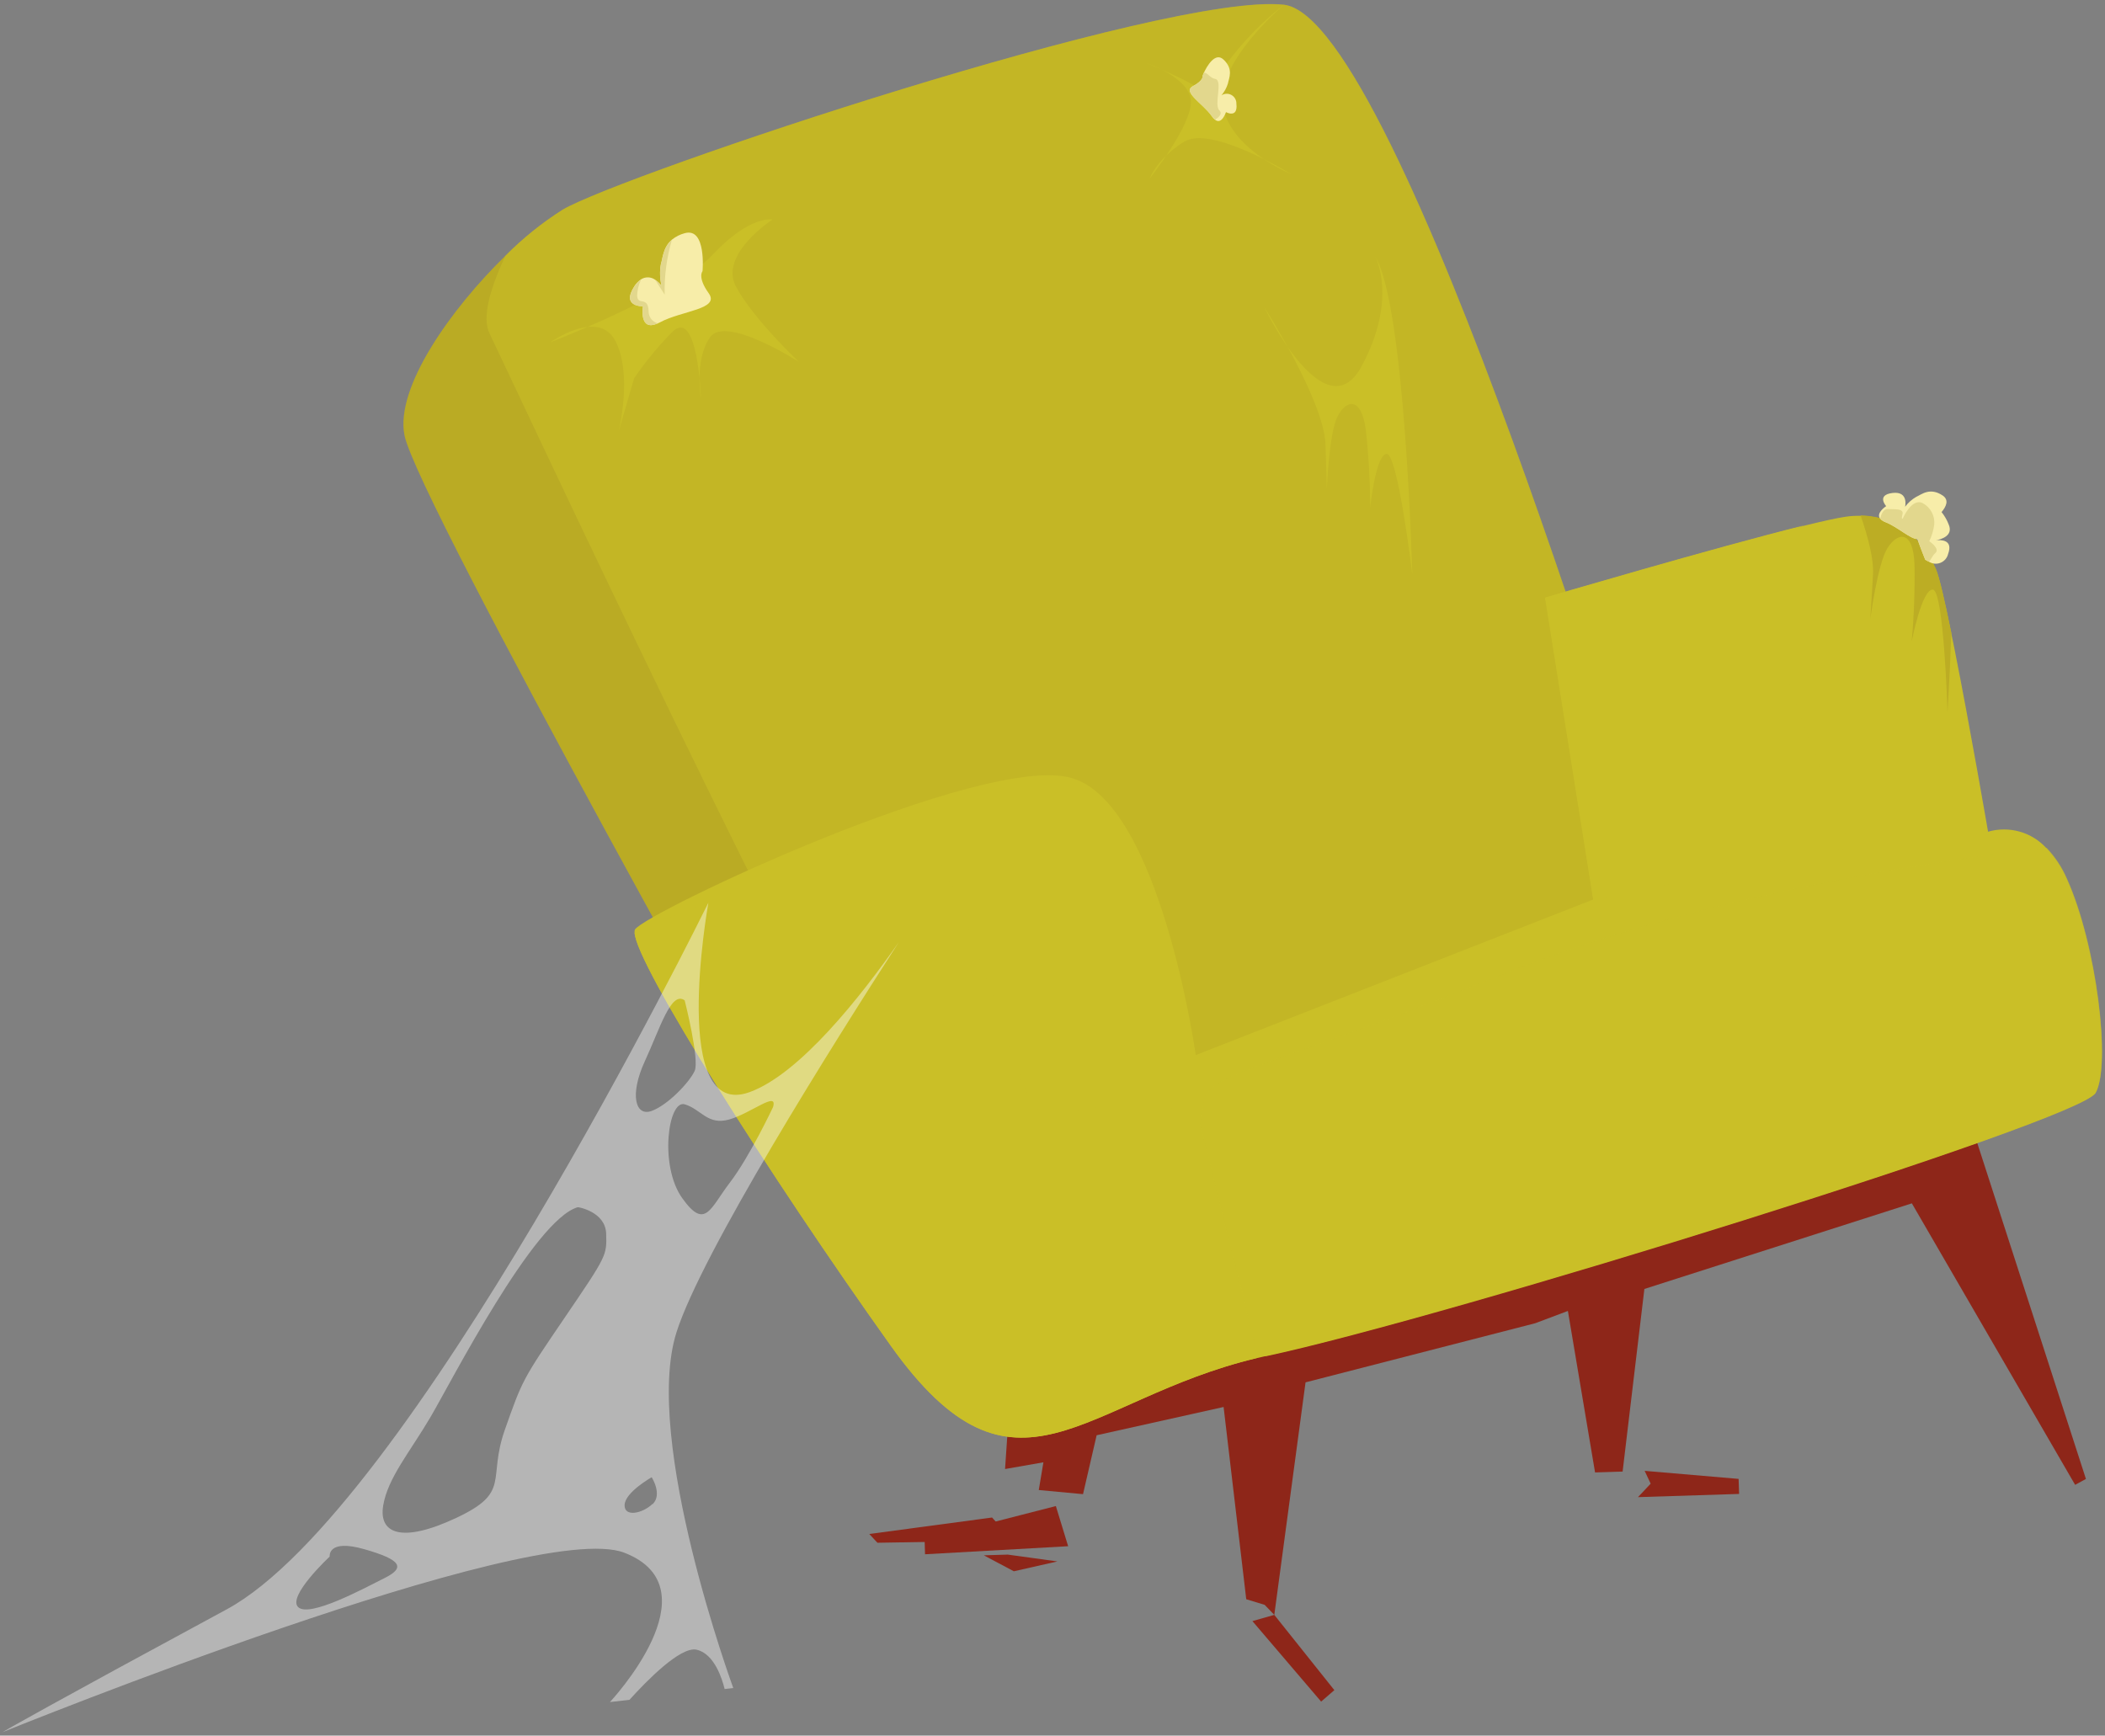 <svg width="382" height="315" viewBox="0 0 382 315" fill="none" xmlns="http://www.w3.org/2000/svg">
<rect x="0" y="0" width="382" height="315" fill="#808080" stroke="none"/>
<path d="M378.54 268.42L358.82 207.45L183.07 256.6L182.39 266.62L189.35 265.4L188.51 270.43L196.54 271.18L199.01 260.49L222.05 255.36L226.16 290.25L229.5 291.27L231.25 293.09L236.92 250.89L278.6 240.16L284.53 237.93L289.46 267.24L294.46 267.08L298.41 233.94L346.95 218.4L376.58 269.49L378.54 268.42Z" fill="#8E2619"/>
<path d="M73.4 79C75.78 90.94 144.7 213.82 144.7 213.82C150.325 216.855 156.512 218.703 162.88 219.25C164.535 219.208 166.181 218.99 167.79 218.6C192.43 213.6 290.28 181.94 295.58 176.17C301.39 169.84 299.98 156.88 299.98 156.88C299.98 156.88 254.1 3.25 232.98 0.88C211.86 -1.49 112.93 31.7 102.12 38.05C98.354 40.438 94.868 43.242 91.73 46.41C81.88 56 71.68 70.32 73.4 79Z" fill="#BAAB24"/>
<g style="mix-blend-mode:screen" opacity="0.55">
<path d="M88.819 60.48C92.499 68.09 146.729 184.48 167.819 218.57C192.459 213.57 290.309 181.91 295.609 176.14C301.419 169.81 300.009 156.85 300.009 156.85C300.009 156.85 254.129 3.22 233.009 0.85C211.889 -1.52 112.929 31.7 102.119 38.05C98.353 40.438 94.868 43.242 91.729 46.41C88.999 52.23 87.409 57.55 88.819 60.48Z" fill="#CABF27"/>
</g>
<path d="M115.16 169.25C115.39 174.99 139.56 213.25 161.67 244.25C184.3 276 196.53 254 228 246.51C228.5 246.38 229 246.27 229.54 246.15H229.72C262.52 239.15 377.45 203.46 380.29 198.37C383.13 193.28 380.43 171.37 375.06 159.52C374.172 157.461 372.926 155.575 371.38 153.95C370.071 152.509 368.383 151.463 366.509 150.933C364.635 150.403 362.651 150.409 360.78 150.95C360.78 150.95 357.51 131.95 354.69 117.79C354.49 116.79 354.29 115.79 354.09 114.89C352.93 109.17 351.9 104.68 351.28 103.27C350.736 102.047 350.065 100.884 349.28 99.8C347.974 97.908 346.232 96.359 344.2 95.283C342.169 94.208 339.908 93.637 337.61 93.62C336.724 93.596 335.837 93.649 334.96 93.78C333.39 94 330.73 94.6 327.38 95.42C311.5 99.34 280.38 108.51 280.38 108.51L289.11 163.26L217 191.49C217 191.49 210.55 145.67 194.4 141.18C178.25 136.69 117.13 165.63 115.23 168.7C115.151 168.872 115.127 169.064 115.16 169.25Z" fill="#CABF27"/>
<g style="mix-blend-mode:multiply">
<path d="M280.439 108.44L289.169 163.19L335.899 153.71C335.899 153.71 317.449 108.27 319.229 101.21C319.839 98.76 323.229 96.83 327.419 95.35C311.539 99.27 280.439 108.44 280.439 108.44Z" fill="#CABF27"/>
</g>
<g style="mix-blend-mode:multiply">
<path d="M228.05 245.27C228.05 245.68 228.05 246.09 228.05 246.48C196.53 254 184.3 276 161.67 244.27C139.56 213.27 115.39 174.99 115.16 169.27C125.58 164.9 162.54 149.78 167.79 153.05C173.91 156.86 184.14 195.55 187.3 200.45C190.46 205.35 205.3 197.88 209.3 199.76C211.38 200.76 214.8 201.38 217.83 204.26L228.05 245.27Z" fill="#CABF27"/>
</g>
<g style="mix-blend-mode:screen" opacity="0.55">
<path d="M217.84 204.24C218.03 202.53 218.21 201.24 218.31 200.45C219.12 194.45 227.15 195.17 272.62 176.87C310.51 161.61 356.99 155.52 371.42 153.87C372.966 155.495 374.211 157.381 375.1 159.44C380.47 171.27 383.17 193.2 380.33 198.29C377.49 203.38 262.56 239.03 229.76 246.07H229.58C229.053 245.818 228.542 245.534 228.05 245.22L217.84 204.24Z" fill="#CABF27"/>
</g>
<path d="M298.46 266.95L315.51 268.41L315.6 271.14L297.25 271.72L299.55 269.28L298.46 266.95Z" fill="#8E2619"/>
<path d="M231.249 293.09L242.149 306.75L239.749 308.83L227.279 294.22L231.249 293.09Z" fill="#8E2619"/>
<path d="M180.03 275.42L157.75 278.41L159.23 280L183.8 279.59L180.03 275.42Z" fill="#8E2619"/>
<path d="M191.61 273.34L167.79 279.45L167.87 282.09L193.84 280.63L191.61 273.34Z" fill="#8E2619"/>
<path d="M182.88 282.15L178.54 282.28L183.98 285.18L191.89 283.39L182.88 282.15Z" fill="#8E2619"/>
<path d="M140.199 39.84C140.199 39.84 130.389 46.16 133.579 52.06C136.769 57.96 144.999 65.7 144.999 65.7C144.999 65.7 131.719 57.12 128.849 61.21C125.979 65.3 127.199 72.27 127.199 72.27C127.199 72.27 126.659 55.27 121.819 60.43C119.335 62.966 117.08 65.717 115.079 68.65L112.259 78.32C112.259 78.32 114.819 68.13 111.739 61.99C108.659 55.85 99.859 62.13 99.859 62.13C99.859 62.13 122.599 53.41 129.369 46.19C136.139 38.97 140.199 39.84 140.199 39.84Z" fill="#CABF27"/>
<path d="M116.679 55.59C116.679 55.59 115.899 60.28 119.379 58.68C119.517 58.631 119.651 58.571 119.78 58.5C123.71 56.37 130.709 56.15 128.609 53.22C126.509 50.29 127.489 49.22 127.489 49.22C127.489 49.22 128.23 41.22 124.27 42.32C123.414 42.541 122.616 42.944 121.929 43.5C120.319 44.88 120.279 46.82 119.929 47.95C119.698 49.241 119.739 50.566 120.049 51.84C119.722 51.43 119.334 51.073 118.9 50.78C118.529 50.508 118.086 50.355 117.627 50.341C117.168 50.327 116.716 50.452 116.33 50.7C115.827 51.039 115.404 51.483 115.09 52C112.69 55.72 116.679 55.59 116.679 55.59Z" fill="#F7EDA9"/>
<path d="M118.91 50.81L120.62 53.47C120.542 50.109 120.984 46.756 121.93 43.53C120.32 44.91 120.28 46.85 119.93 47.98C119.699 49.271 119.74 50.596 120.05 51.87C119.726 51.461 119.341 51.104 118.91 50.81Z" fill="#E2D78D"/>
<path d="M116.68 55.59C116.68 55.59 115.9 60.28 119.38 58.68C118.906 58.561 118.486 58.288 118.184 57.904C117.882 57.521 117.715 57.048 117.71 56.56C117.62 53.56 115.71 55.63 115.62 53.63C115.662 52.628 115.907 51.645 116.34 50.74C115.838 51.079 115.415 51.523 115.1 52.04C112.69 55.72 116.68 55.59 116.68 55.59Z" fill="#E2D78D"/>
<path d="M256.289 104.2C256.289 104.2 255.009 55.61 249.589 46.58C249.589 46.58 253.709 54.26 247.089 66.48C240.469 78.7 229.449 55.79 229.449 55.79C229.449 55.79 240.289 72.7 240.539 80.69L240.789 88.69C240.789 88.69 241.179 78.6 242.729 75.58C244.279 72.56 247.069 71.82 247.869 78.13C248.377 82.779 248.637 87.453 248.649 92.13C248.649 92.13 249.649 82.45 251.649 82.38C253.649 82.31 256.289 104.2 256.289 104.2Z" fill="#CABF27"/>
<path opacity="0.42" d="M110.69 308.91L114.23 308.51C117.41 304.99 123.5 298.78 126.4 299.41C129.64 300.12 131.07 304.76 131.5 306.55L133.07 306.37C133.07 306.37 116.57 261.37 122.76 241.82C127.35 227.36 151.09 189.63 163.11 171C156.11 181 145.11 194.93 136.02 198.22C121.61 203.43 128.33 165.12 128.55 163.84C127.55 165.84 74.26 274.19 41.12 292.1C8.72 309.6 0.89 314.1 0.43 314.39C2.05 313.74 96.7 275.39 113.3 281.81C130.05 288.29 110.69 308.91 110.69 308.91ZM66.11 281.17C72.85 283.09 73.6 284.5 69.81 286.4C66.02 288.3 56.18 293.63 54.12 291.69C52.06 289.75 59.83 282.51 59.83 282.51C59.83 282.51 59.37 279.24 66.11 281.17ZM110 223.89C110.13 227.89 110.13 227.89 102.48 239.14C94.83 250.39 94.83 250.38 91.62 259.49C88.41 268.6 92.84 270.78 82.8 275.49C72.76 280.2 68.7 278.27 69.54 273.24C70.38 268.21 74.4 263.53 78.13 257.18C81.86 250.83 96.91 221.35 104.85 219.1C104.85 219.05 109.87 219.89 110 223.89ZM124.27 200.43C127.27 201.33 128.39 204.3 132.36 203.17C136.33 202.04 141.19 197.89 140.29 200.92C140.29 200.92 136.06 209.92 132.46 214.62C128.86 219.32 127.99 223.32 123.8 217.45C119.61 211.58 121.24 199.52 124.27 200.43ZM117 192.65C119.81 186.56 121.78 179.77 124.25 181.56C124.25 181.56 126.99 192.34 126.06 194.37C125.13 196.4 121.25 200.52 118.28 201.62C115.31 202.72 114.21 198.74 117 192.65ZM118.42 272.95C116.59 274.71 113.23 275.41 113.35 273.11C113.47 270.81 118.26 268.11 118.26 268.11C118.26 268.11 120.26 271.19 118.44 273L118.42 272.95Z" fill="white"/>
<path d="M337.649 93.55C339.039 97.55 340.059 101.55 339.899 104.32L339.419 112.32C339.419 112.32 340.719 102.32 342.539 99.45C344.359 96.58 347.209 96.1 347.429 102.45C347.51 107.123 347.34 111.796 346.919 116.45C346.919 116.45 348.759 106.89 350.759 107.01C352.759 107.13 353.419 129.22 353.419 129.22C353.419 129.22 353.819 123.13 354.119 114.85C352.959 109.13 351.929 104.64 351.309 103.23C350.765 102.007 350.095 100.844 349.309 99.76C348.008 97.864 346.269 96.31 344.239 95.229C342.209 94.148 339.949 93.572 337.649 93.55Z" fill="#BCAD24"/>
<path d="M341.19 94.13C341.466 94.425 341.809 94.648 342.19 94.78C344.33 95.62 346.68 97.83 347.96 97.84C348.6 99.67 349.38 101.58 349.38 101.58C349.59 101.718 349.811 101.838 350.04 101.94C350.35 102.141 350.704 102.264 351.071 102.299C351.439 102.334 351.809 102.28 352.151 102.142C352.494 102.003 352.798 101.785 353.038 101.504C353.278 101.224 353.447 100.89 353.53 100.53C354.48 97.95 352.25 97.96 351.32 98.06C352.26 97.89 354.53 97.25 353.63 95.18C353.32 94.37 352.885 93.615 352.34 92.94C353.18 91.94 353.74 90.76 352.56 89.94C350.23 88.38 348.72 89.74 347.72 90.19C346.937 90.643 346.256 91.252 345.72 91.98C345.72 91.98 346.42 89.11 343.44 89.47C340.46 89.83 342.29 91.86 342.29 91.86C342.29 91.86 340.37 93.09 341.19 94.13Z" fill="#F7EDA9"/>
<path d="M341.189 94.13C341.465 94.425 341.808 94.648 342.189 94.78C344.329 95.62 346.679 97.83 347.959 97.84C348.599 99.67 349.379 101.58 349.379 101.58C349.589 101.718 349.81 101.838 350.039 101.94C350.439 101.61 350.659 100.85 351.179 100.41C352.179 99.6 350.109 98.23 350.109 98.23C350.563 97.283 350.866 96.271 351.009 95.23C351.087 94.438 350.927 93.642 350.549 92.942C350.171 92.242 349.594 91.67 348.889 91.3C346.889 90.36 345.299 94.11 345.299 94.11C345.299 94.11 344.979 94.42 345.249 93.34C345.519 92.26 343.919 92.46 342.599 92.39C341.799 92.32 341.379 93.35 341.189 94.13Z" fill="#E2D78D"/>
<path d="M233.3 0.61C233.3 0.61 220.92 10.86 221.89 18.88C222.86 26.9 234.28 31.59 234.28 31.59C234.28 31.59 219.85 22.67 214.91 25.71C209.97 28.75 208.63 32.41 208.63 32.41C208.63 32.41 216.25 22.78 216.12 18.41C215.99 14.04 207.97 11.41 207.97 11.41C207.97 11.41 219.65 16.13 218.97 17.59C218.29 19.05 221.8 9.61 233.3 0.61Z" fill="#CABF27"/>
<path d="M219.91 21.09C220.067 21.328 220.259 21.54 220.48 21.72C221.73 22.72 222.48 20.35 222.48 20.35C222.48 20.35 224.68 21.56 224.37 18.82C224.38 18.499 224.301 18.181 224.142 17.902C223.983 17.622 223.751 17.392 223.47 17.236C223.189 17.08 222.871 17.004 222.549 17.017C222.228 17.03 221.917 17.132 221.65 17.31C222.186 16.685 222.587 15.957 222.83 15.17C223.01 14.17 223.91 12.55 222.01 10.79C220.51 9.4 219.01 12.04 218.47 13.2C218.33 13.52 218.25 13.73 218.25 13.73C218.25 13.73 218.5 14.58 216.49 15.63C214.48 16.68 218.32 18.79 219.91 21.09Z" fill="#F7EDA9"/>
<path d="M219.91 21.09C220.067 21.328 220.259 21.54 220.48 21.72C221.1 21.35 221.96 20.66 221.26 20C220.26 19 221.98 14.57 220.52 14.32C219.52 14.15 219.19 13.16 218.46 13.2C218.32 13.52 218.24 13.73 218.24 13.73C218.24 13.73 218.49 14.58 216.48 15.63C214.47 16.68 218.32 18.79 219.91 21.09Z" fill="#E2D78D"/>
</svg>

